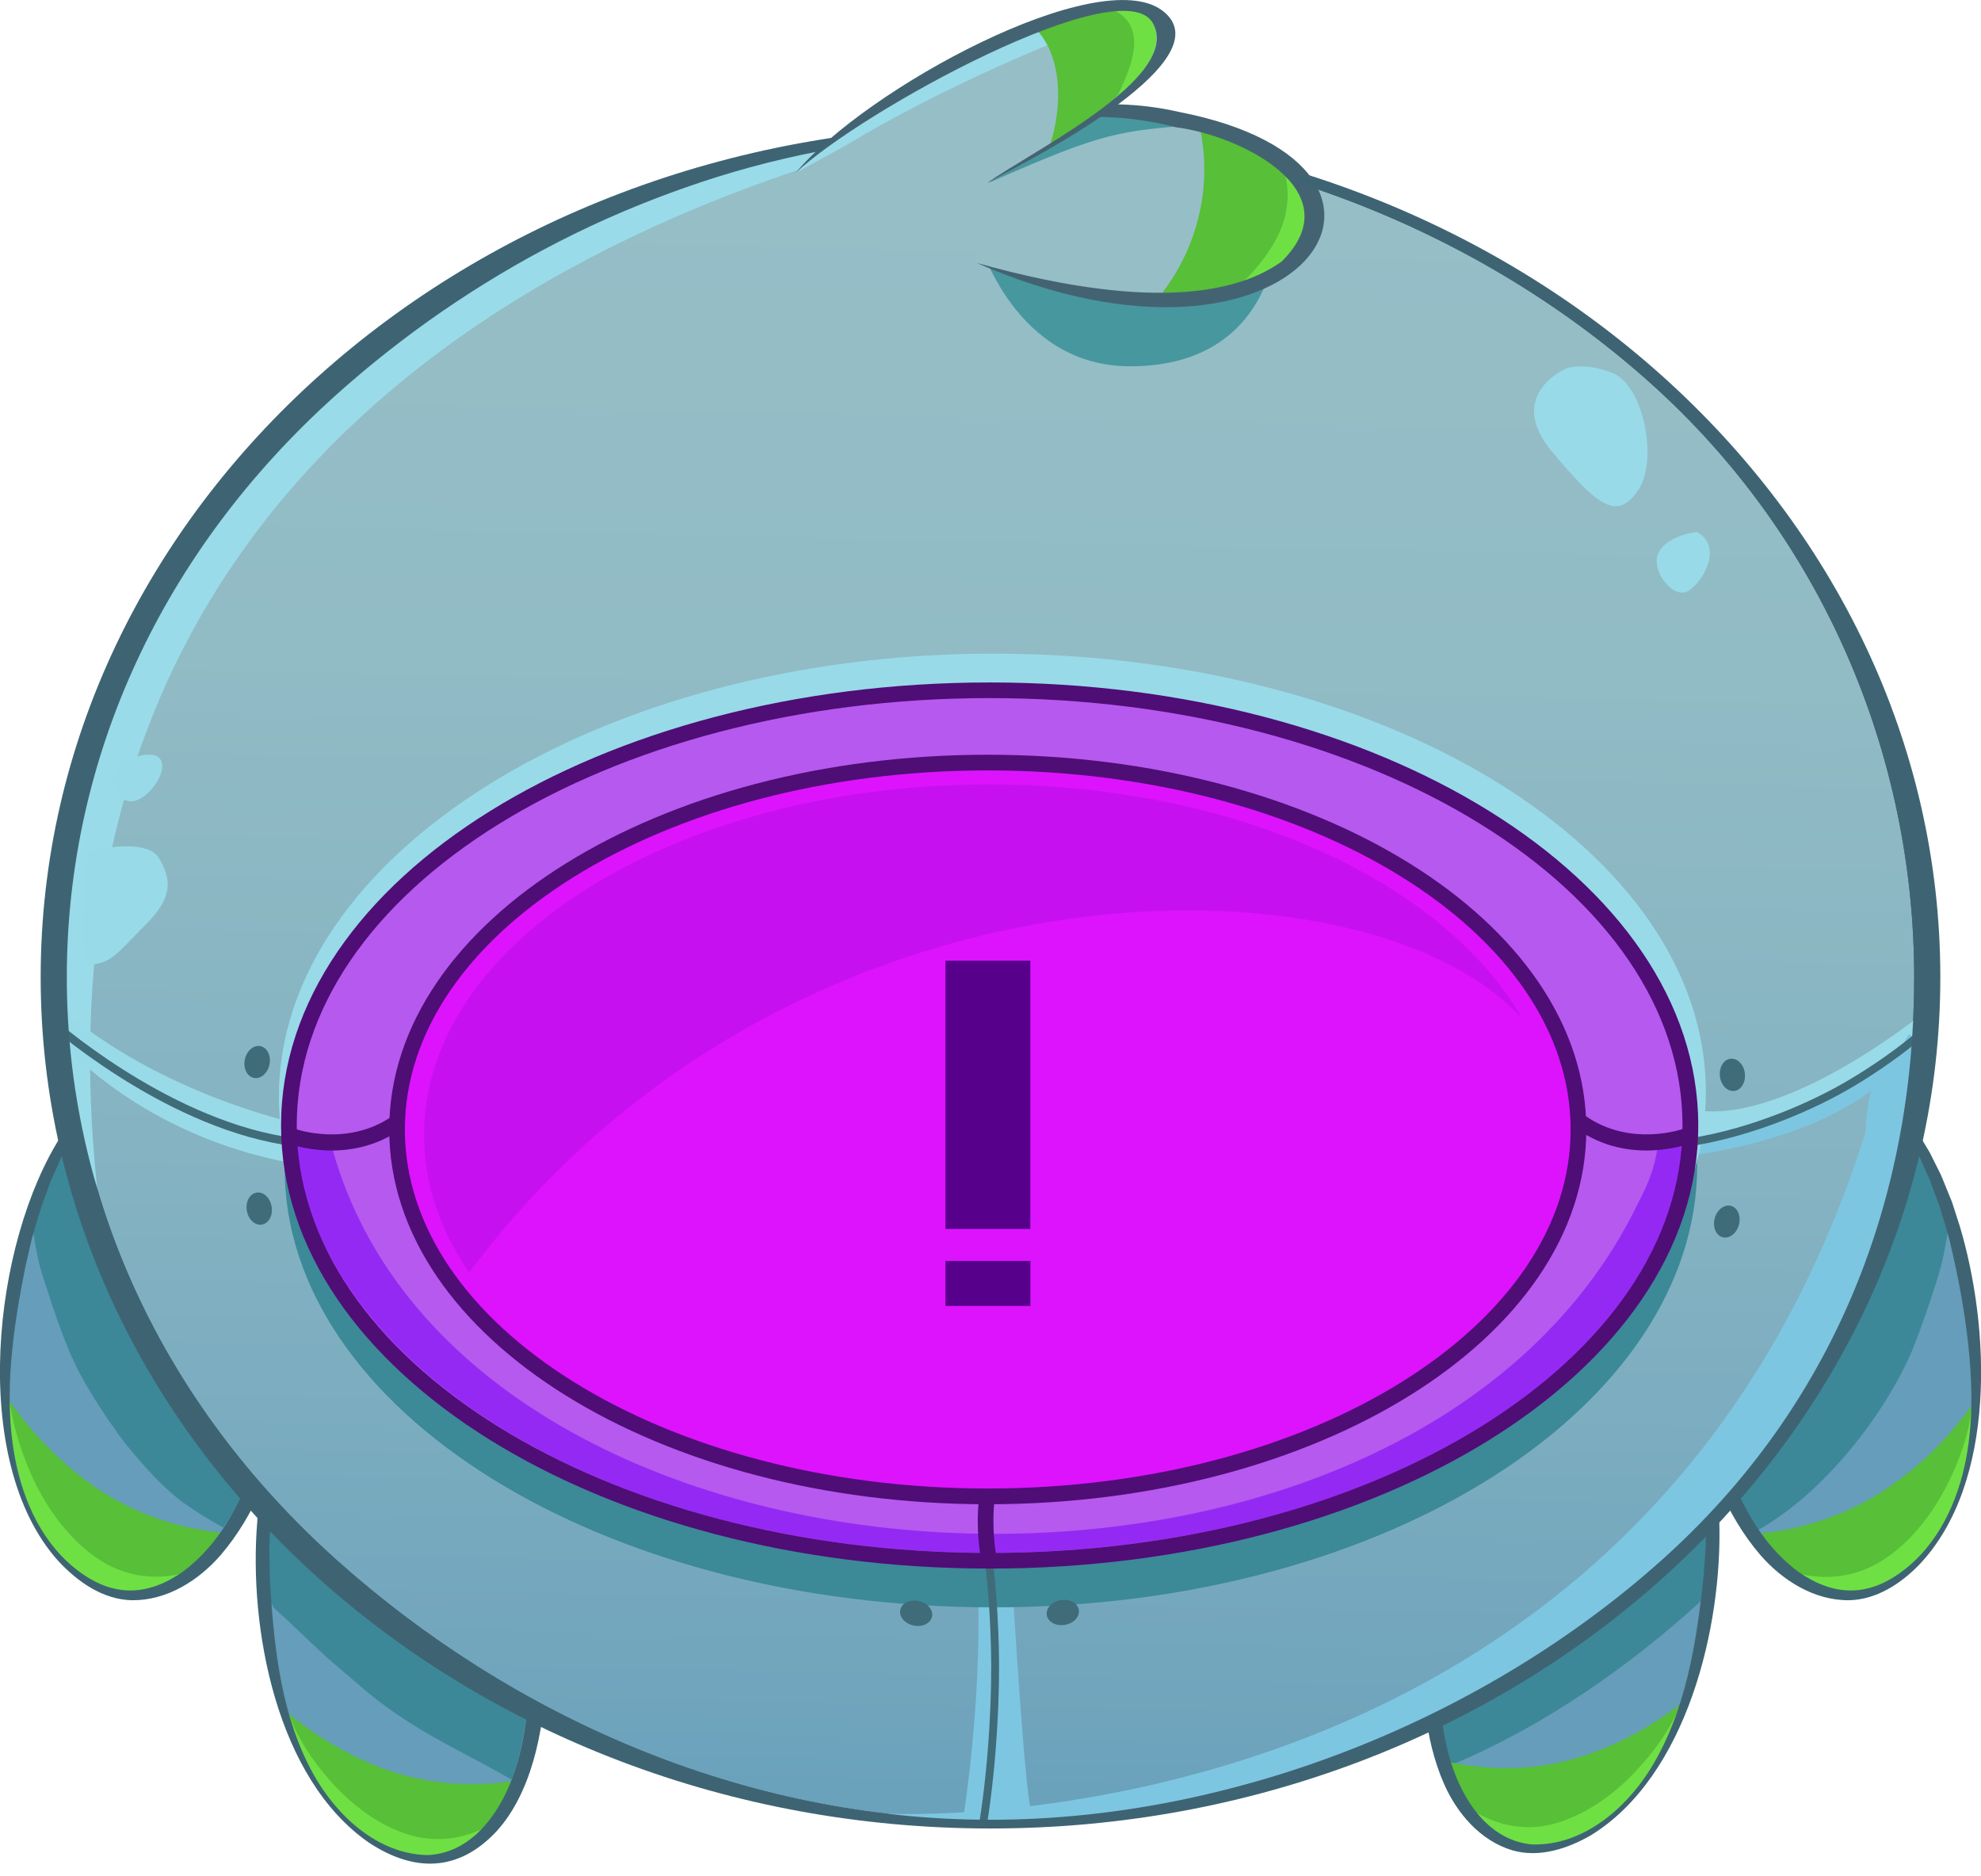 <svg width="132" height="125" viewBox="0 0 132 125" fill="none" xmlns="http://www.w3.org/2000/svg">
<g clip-path="url(#clip0_15217_18103)">
<path d="M122.025 70.556C122.025 70.556 129.201 72.716 131.272 87.093C133.339 101.47 126.739 105.968 123.716 106.27C121.982 106.444 115.63 105.844 112.97 91.804C112.398 88.769 112.235 85.579 112.552 82.688C112.92 79.378 113.923 74.764 116.923 71.648" fill="#659DBA"/>
<path d="M129.132 85.061C128.613 86.71 128.067 88.347 127.417 89.95C125.683 94.061 121.552 99.573 116.903 102.058C112.564 94.653 110.168 80.148 117.105 72.252L122.028 70.556C122.028 70.556 127.119 72.747 129.797 82.014C129.627 83.036 129.449 84.062 129.135 85.057L129.132 85.061Z" fill="#3C8898"/>
<path d="M126.159 98.865C128.253 97.37 129.875 95.717 131.381 93.639C131.09 102.948 126.341 105.898 123.894 106.146C122.81 106.254 119.857 106.045 117.221 102.163C120.391 101.853 123.461 100.792 126.159 98.865Z" fill="#57BF38"/>
<path d="M125.342 104.009C127.247 102.832 128.741 100.905 129.747 98.915C130.568 97.289 131.23 95.481 131.381 93.639C131.427 93.577 131.474 93.519 131.52 93.453C131.23 102.763 126.341 105.898 123.894 106.146C123.143 106.223 121.49 106.146 119.667 104.791C121.572 105.29 123.573 105.101 125.338 104.009H125.342Z" fill="#6FE043"/>
<path d="M109.885 90.008C109.885 90.008 115.831 94.007 113.659 107.714C111.488 121.421 104.191 123.666 101.346 123.085C99.712 122.756 94.084 120.41 95.621 106.843C95.95 103.908 96.705 100.955 97.816 98.4C99.085 95.481 101.303 91.552 104.923 89.555" fill="#659DBA"/>
<path d="M96.77 117.554C102.883 114.999 108.67 110.957 113.535 106.483C115.947 98.988 111.213 91.517 111.503 92.385L104.915 93.209C101.443 95.125 99.093 96.178 98.028 99.039C95.342 106.955 95.048 113.617 96.333 117.732L96.77 117.554V117.554Z" fill="#3C8898"/>
<path d="M105.712 116.911C108.05 116.121 110.179 114.91 112.142 113.4C109.262 122.059 103.901 123.573 101.59 123.089C100.568 122.876 97.92 121.815 96.596 117.391C99.588 118.03 102.697 117.933 105.708 116.911H105.712Z" fill="#57BF38"/>
<path d="M103.518 121.502C105.592 120.952 107.505 119.582 108.983 118.01C110.195 116.725 111.306 115.219 111.964 113.535C112.022 113.489 112.084 113.446 112.142 113.404C109.262 122.063 103.905 123.577 101.594 123.093C100.885 122.942 99.391 122.388 98.102 120.581C99.705 121.61 101.594 122.013 103.518 121.506V121.502Z" fill="#6FE043"/>
<path d="M9.975 70.556C9.975 70.556 2.799 72.716 0.728 87.093C-1.339 101.47 5.261 105.968 8.284 106.27C10.018 106.444 16.37 105.844 19.03 91.804C19.602 88.769 19.765 85.579 19.448 82.688C19.08 79.378 18.077 74.764 15.077 71.648" fill="#659DBA"/>
<path d="M5.919 98.772C3.84 97.258 2.09 95.396 0.596 93.294C0.883 102.72 5.737 105.894 8.168 106.142C9.244 106.254 12.174 106.041 14.795 102.108C11.648 101.795 8.601 100.723 5.919 98.772Z" fill="#57BF38"/>
<path d="M6.732 103.978C4.839 102.786 3.356 100.835 2.357 98.822C1.541 97.177 0.747 94.754 0.596 92.888C0.55 92.826 0.639 93.36 0.596 93.294C0.883 102.72 5.737 105.894 8.168 106.142C8.915 106.219 10.552 106.142 12.364 104.772C10.471 105.279 8.485 105.085 6.732 103.978Z" fill="#6FE043"/>
<path d="M2.868 85.061C3.283 86.369 3.708 87.67 4.192 88.955C4.32 89.288 4.452 89.617 4.583 89.95C4.39 89.462 4.665 90.135 4.734 90.287C4.997 90.871 5.276 91.448 5.594 92.005C6.248 93.151 6.968 94.262 7.738 95.334C7.854 95.497 7.974 95.656 8.09 95.818C8.098 95.826 8.156 95.903 8.203 95.969C8.253 96.031 8.307 96.101 8.311 96.112C8.404 96.228 8.497 96.344 8.594 96.461C9 96.956 9.418 97.444 9.852 97.916C10.293 98.396 10.75 98.865 11.237 99.302C11.439 99.484 11.652 99.658 11.857 99.836C11.864 99.844 11.892 99.863 11.919 99.886C12.004 99.948 12.128 100.045 12.166 100.072C13.03 100.695 13.943 101.249 14.876 101.764C16.359 99.693 17.76 96.499 18.685 91.595C19.239 88.684 19.394 85.626 19.084 82.85C18.732 79.676 17.768 75.252 14.892 72.259L9.968 70.564C9.968 70.564 4.877 72.755 2.199 82.022C2.369 83.044 2.547 84.07 2.861 85.064L2.868 85.061Z" fill="#3C8898"/>
<path d="M22.386 90.352C22.386 90.352 16.242 94.037 17.706 107.841C19.165 121.645 26.338 124.262 29.21 123.828C30.859 123.581 36.6 121.533 35.768 107.903C35.59 104.957 34.99 101.965 34.01 99.36C32.895 96.379 30.879 92.342 27.368 90.159" fill="#659DBA"/>
<path d="M25.262 117.716C22.99 116.841 20.946 115.575 19.08 114.031C21.499 122.458 26.721 124.177 29.029 123.832C30.05 123.677 32.718 122.799 34.246 118.641C31.258 119.094 28.192 118.85 25.262 117.716Z" fill="#57BF38"/>
<path d="M27.201 122.218C25.177 121.591 23.358 120.178 21.972 118.599C20.841 117.31 19.816 115.812 19.247 114.166C19.188 114.12 19.13 114.077 19.076 114.027C21.495 122.454 26.718 124.173 29.025 123.828C29.733 123.724 31.235 123.267 32.597 121.606C30.964 122.508 29.079 122.799 27.201 122.214V122.218Z" fill="#6FE043"/>
<path d="M34.064 118.541C33.476 118.219 32.899 117.879 32.307 117.561C31.15 116.946 29.984 116.346 28.843 115.695C27.747 115.072 26.686 114.399 25.672 113.655C25.39 113.446 25.107 113.234 24.832 113.013C24.759 112.955 24.302 112.575 24.267 112.548C23.837 112.165 22.223 110.814 21.797 110.427C20.272 109.041 19.746 108.461 18.213 107.079C17.981 106.61 17.934 106.312 17.725 105.832C17.501 96.418 20.651 92.64 20.651 92.64L27.19 93.805C30.557 95.899 32.849 97.072 33.763 99.983C35.411 105.24 35.241 109.808 35.276 110.992C35.392 114.674 34.196 118.606 34.061 118.537L34.064 118.541Z" fill="#3C8898"/>
<path d="M9.991 70.606C9.031 71.025 8.145 71.729 7.398 72.457C7.034 72.786 6.643 73.262 6.314 73.63C6 74.059 5.652 74.462 5.377 74.919L5.029 75.453L4.854 75.72L4.699 75.999C4.498 76.374 4.289 76.746 4.096 77.121L3.565 78.287C3.31 78.813 3.089 79.525 2.872 80.075C2.721 80.458 2.427 81.499 2.299 81.906C2.048 82.707 1.893 83.582 1.688 84.395C0.859 88.576 0.217 92.923 0.995 97.157C1.545 100.065 2.903 102.991 5.354 104.752C7.653 106.428 9.902 106.305 12.201 104.694C15.616 102.135 17.052 97.769 18.039 93.77C19.258 88.804 19.537 83.559 18.337 78.561C17.737 76.068 16.727 73.641 15.039 71.679L15.112 71.605C17.675 74.052 18.976 77.524 19.618 80.942C20.458 85.27 20.172 89.764 19.119 94.03C18.279 97.448 17.029 100.893 14.702 103.599C13.231 105.298 11.114 106.63 8.803 106.606C6.848 106.572 5.145 105.356 3.871 103.978C-2.102 97.324 -0.484 82.734 4.099 75.635C4.285 75.302 4.634 74.861 4.85 74.547C5.632 73.494 6.573 72.515 7.63 71.733C8.334 71.207 9.108 70.761 9.952 70.506L9.983 70.606H9.991Z" fill="#3E6473"/>
<path d="M122.04 70.506C123.205 70.862 124.223 71.567 125.137 72.356C125.872 73.007 126.561 73.761 127.146 74.551C127.281 74.745 127.599 75.174 127.727 75.356C128.009 75.828 128.307 76.297 128.582 76.773C128.698 77.013 129.217 78.039 129.321 78.252C129.399 78.441 129.619 78.964 129.697 79.169C129.786 79.378 129.983 79.885 130.072 80.087C130.127 80.276 130.51 81.437 130.576 81.654C132.612 88.421 133.068 98.745 127.905 104.218C126.674 105.492 125.036 106.575 123.201 106.606C120.89 106.626 118.777 105.294 117.302 103.599C114.976 100.893 113.725 97.448 112.885 94.03C111.832 89.768 111.546 85.27 112.386 80.942C113.028 77.524 114.329 74.052 116.892 71.605L116.965 71.679C115.277 73.641 114.271 76.068 113.667 78.561C112.467 83.563 112.746 88.804 113.965 93.77C114.948 97.769 116.385 102.139 119.803 104.694C122.098 106.301 124.343 106.432 126.65 104.752C129.101 102.991 130.459 100.068 131.009 97.157C131.489 94.626 131.419 92.017 131.141 89.47C130.877 87.132 130.436 84.805 129.879 82.521C129.732 81.941 129.407 80.954 129.24 80.373C129.031 79.823 128.779 79.123 128.57 78.577C128.47 78.348 128.017 77.361 127.908 77.125C127.665 76.657 127.401 76.188 127.15 75.72C126.755 75.112 126.341 74.447 125.884 73.881C125.795 73.765 125.594 73.498 125.481 73.386C125.365 73.27 124.978 72.786 124.839 72.677C124.312 72.147 123.751 71.659 123.136 71.23C122.776 71.001 122.412 70.761 122.021 70.603L122.052 70.502L122.04 70.506Z" fill="#3E6473"/>
<path d="M109.916 89.965C110.884 90.615 111.616 91.548 112.227 92.524C112.715 93.325 113.137 94.208 113.446 95.094C113.516 95.311 113.686 95.787 113.752 95.996C113.876 96.507 114.016 97.022 114.136 97.529C114.174 97.784 114.36 98.868 114.395 99.089C114.445 99.542 114.492 100.208 114.534 100.661L114.561 100.978V101.292C114.782 108.364 112.413 118.305 106.026 122.253C104.474 123.155 102.569 123.786 100.773 123.267C98.648 122.632 97.092 120.817 96.221 118.846C94.858 115.719 94.688 112.215 94.881 108.855C95.125 104.659 96.135 100.475 98.129 96.759C99.685 93.817 101.861 91.014 104.896 89.512L104.946 89.605C102.856 90.925 101.253 92.857 100.006 94.963C97.502 99.19 96.287 104.052 95.996 108.925C95.841 111.348 95.838 113.81 96.36 116.191C96.987 119.137 98.787 122.582 102.097 122.876C105.418 122.965 108.252 120.577 109.947 117.886C112.347 114.031 113.048 109.417 113.52 104.977C113.559 104.175 113.667 103.335 113.663 102.53C113.659 102.124 113.69 101.094 113.656 100.695C113.563 97.963 113.075 95.191 111.836 92.737C111.519 92.117 111.124 91.483 110.69 90.933C110.427 90.623 110.164 90.302 109.85 90.046L109.908 89.957L109.916 89.965Z" fill="#3E6473"/>
<path d="M22.413 90.399C21.786 90.871 21.232 91.568 20.779 92.21C20.446 92.683 20.121 93.267 19.862 93.794C19.777 93.937 19.672 94.188 19.606 94.347C18.805 96.209 18.321 98.214 18.128 100.235C18.101 100.444 18.054 100.943 18.031 101.145C18.019 101.721 17.942 102.712 17.946 103.281C17.977 104.09 17.953 104.926 18.012 105.732C18.283 109.99 18.778 114.406 20.884 118.196C22.436 120.968 25.146 123.503 28.467 123.585C31.788 123.461 33.763 120.112 34.541 117.201C35.183 114.852 35.307 112.394 35.28 109.966C35.226 104.292 33.941 98.474 30.735 93.724C29.81 92.369 28.684 91.165 27.341 90.209L27.395 90.12C31.099 92.222 33.31 96.155 34.742 100.037C36.91 105.91 37.544 117.116 33.085 122.001C30.546 124.723 27.592 124.738 24.584 122.756C18.41 118.486 16.556 108.434 17.141 101.381L17.16 101.067L17.203 100.754C17.249 100.444 17.334 99.813 17.377 99.503C17.427 99.058 17.675 98.09 17.76 97.645C17.903 97.142 18.07 96.635 18.221 96.132C18.302 95.915 18.488 95.462 18.569 95.249C18.751 94.757 19.022 94.293 19.246 93.821C19.61 93.201 20.024 92.535 20.485 91.99C21.015 91.339 21.631 90.743 22.355 90.31L22.409 90.399H22.413Z" fill="#3E6473"/>
<path d="M66 121.618C100.827 121.618 129.097 96.333 129.097 65.102C129.097 33.871 100.827 8.586 66 8.586C31.173 8.586 2.903 33.867 2.903 65.102C2.903 96.337 31.173 121.618 66 121.618Z" fill="url(#paint0_linear_15217_18103)"/>
<path d="M66 8.973C82.467 8.973 98.33 15.097 109.963 25.51C121.552 35.888 127.548 50.447 127.548 65.102C127.548 79.757 122.327 93.542 110.737 103.92C99.105 114.337 82.467 121.231 66 121.231C49.533 121.231 34.057 114.333 22.425 103.92C10.835 93.542 4.452 79.757 4.452 65.102C4.452 50.447 10.835 36.662 22.425 26.284C34.057 15.867 49.533 8.973 66 8.973M66 8.586C31.173 8.586 2.903 33.867 2.903 65.102C2.903 96.337 31.173 121.618 66 121.618C100.827 121.618 129.097 96.333 129.097 65.102C129.097 33.871 100.827 8.586 66 8.586V8.586Z" fill="#3E6473"/>
<path d="M66 121.812C31.103 121.812 2.71 96.372 2.71 65.102C2.71 33.832 31.103 8.392 66 8.392C100.897 8.392 129.29 33.832 129.29 65.102C129.29 96.372 100.897 121.812 66 121.812ZM66 8.779C31.316 8.779 3.097 34.045 3.097 65.102C3.097 96.159 31.316 121.425 66 121.425C100.684 121.425 128.903 96.159 128.903 65.102C128.903 34.045 100.684 8.779 66 8.779V8.779Z" fill="#3E6473"/>
<path d="M90.035 116.748C68.005 124.173 59.152 120.825 59.152 120.825C59.152 120.825 109.181 123.449 124.301 75.437C124.595 68.551 128.079 70.092 128.234 68.551C127.715 72.577 128.234 100.626 90.035 116.748Z" fill="#7DC6E1"/>
<path d="M6.48 79.181C3.62958e-06 18.979 61.401 9.395 65.276 7.905C51.523 9.205 6.008 19.986 3.964 63.077C3.546 71.853 6.48 79.177 6.48 79.177V79.181Z" fill="#99DBE9"/>
<path d="M113.079 35.435C113.079 35.435 111.112 35.632 110.52 36.813C109.932 37.994 111.503 39.96 112.487 39.372C113.47 38.779 114.848 36.422 113.075 35.439L113.079 35.435Z" fill="#98DAE8"/>
<path d="M104.226 24.616C104.226 24.616 100.293 26.384 103.44 30.124C106.587 33.863 107.768 34.649 109.142 32.683C110.52 30.716 109.537 25.603 107.373 24.813C105.209 24.027 104.226 24.616 104.226 24.616V24.616Z" fill="#98DAE8"/>
<path d="M5.872 56.733C5.872 56.733 9.708 55.699 10.595 57.174C11.481 58.649 11.481 59.83 9.708 61.599C7.935 63.368 7.494 64.107 6.166 64.254C4.839 64.401 5.872 56.729 5.872 56.729" fill="#98DAE8"/>
<path d="M7.994 50.834C7.994 50.834 10.061 49.8 10.649 50.539C11.241 51.279 10.057 53.048 9.027 53.342C7.994 53.636 6.96 52.308 7.994 50.834V50.834Z" fill="#98DAE8"/>
<path d="M67.541 106.943C67.541 106.943 68.326 119.81 68.721 120.693C66.36 121.185 64.204 120.987 64.204 120.987C64.204 120.987 65.377 113.729 65.183 106.254C67.25 106.057 67.544 106.943 67.544 106.943" fill="#7DC6E1"/>
<path d="M127.533 67.963C127.533 67.963 119.075 74.679 113.272 73.993C113.272 74.779 112.943 75.929 112.943 75.929C112.943 75.929 122.187 73.862 126.221 70.126C128.071 69.457 127.529 67.966 127.529 67.966L127.533 67.963Z" fill="#98DAE8"/>
<path d="M127.355 69.11C127.355 69.11 121.677 74.407 112.743 76.06C112.743 76.837 112.258 77.032 112.258 77.032C112.258 77.032 122.013 76.06 126.289 71.154C127.259 67.943 127.355 69.11 127.355 69.11Z" fill="#7DC6E1"/>
<path d="M113.09 77.636C113.09 93.65 92.478 107.079 66.178 107.079C39.879 107.079 18.968 93.848 18.968 77.834C18.968 61.819 39.879 49.088 66.178 49.088C92.478 49.088 113.09 61.622 113.09 77.636Z" fill="#3C8998"/>
<path d="M113.667 72.747C113.667 88.761 92.497 102.058 66.197 102.058C39.898 102.058 18.581 89.079 18.581 73.061C18.581 57.043 39.902 43.544 66.197 43.544C92.493 43.544 113.667 56.733 113.667 72.743V72.747Z" fill="#98DAE8"/>
<path d="M66.046 103.974C91.835 103.974 112.738 90.991 112.738 74.981C112.738 58.97 91.835 45.987 66.046 45.987C40.258 45.987 19.355 58.97 19.355 74.981C19.355 90.991 40.258 103.974 66.046 103.974V103.974Z" fill="#B659EF"/>
<path d="M111.097 75.677C111.089 75.972 110.543 75.581 110.516 75.871C110.334 77.624 109.928 78.666 109.111 80.23C93.697 111.945 29.818 108.321 21.921 75.65C21.039 75.581 20.508 75.526 19.63 75.465C20.485 91.01 40.699 103.452 65.942 103.452C91.184 103.452 112.254 90.921 112.39 74.981C112.064 75.29 112.134 75.639 111.484 75.484L111.097 75.677Z" fill="#9529F4"/>
<path d="M65.806 99.871C87.4 99.871 104.903 88.865 104.903 75.29C104.903 61.715 87.397 50.71 65.806 50.71C44.216 50.71 26.71 61.715 26.71 75.29C26.71 88.865 44.216 99.871 65.806 99.871Z" fill="#DD13FD"/>
<path fill-rule="evenodd" clip-rule="evenodd" d="M38.261 58.405C31.223 62.776 26.977 68.741 26.977 75.244C26.977 81.747 31.223 87.716 38.261 92.083C45.29 96.445 55.03 99.163 65.818 99.163C76.606 99.163 86.35 96.445 93.376 92.083C100.409 87.712 104.656 81.747 104.656 75.244C104.656 68.741 100.409 62.776 93.376 58.405C86.35 54.043 76.606 51.325 65.818 51.325C55.03 51.325 45.29 54.043 38.261 58.405V58.405ZM37.711 57.519C44.93 53.036 54.867 50.28 65.818 50.28C76.769 50.28 86.71 53.036 93.925 57.519C101.137 61.997 105.701 68.249 105.701 75.244C105.701 82.239 101.137 88.494 93.925 92.973C86.706 97.456 76.769 100.212 65.818 100.212C54.867 100.212 44.926 97.456 37.711 92.973C30.499 88.494 25.936 82.243 25.936 75.244C25.936 68.245 30.499 61.993 37.711 57.519V57.519Z" fill="#4F0D76"/>
<path fill-rule="evenodd" clip-rule="evenodd" d="M65.218 99.952C65.218 99.952 65.218 99.952 65.737 100.022C66.083 100.071 66.255 100.094 66.255 100.092V100.107C66.255 100.107 66.252 100.134 66.248 100.161C66.244 100.208 66.236 100.281 66.228 100.378C66.213 100.572 66.198 100.854 66.194 101.21C66.19 101.923 66.236 102.917 66.457 104.048L65.431 104.245C65.199 103.034 65.145 101.965 65.152 101.203C65.152 100.819 65.172 100.51 65.191 100.297C65.199 100.188 65.207 100.107 65.214 100.045C65.214 100.014 65.218 99.995 65.222 99.975C65.222 99.968 65.222 99.96 65.222 99.956V99.948L65.218 99.952Z" fill="#4F0D76"/>
<path fill-rule="evenodd" clip-rule="evenodd" d="M19.355 76.218C19.355 76.218 19.355 76.218 19.506 75.709C19.606 75.37 19.657 75.201 19.657 75.201H19.664C19.664 75.201 19.678 75.209 19.689 75.213C19.714 75.221 19.75 75.232 19.8 75.248C19.901 75.276 20.048 75.32 20.235 75.364C20.612 75.451 21.151 75.542 21.784 75.566C23.052 75.614 24.68 75.387 26.185 74.323L26.71 75.224C24.985 76.444 23.145 76.691 21.751 76.639C21.054 76.611 20.461 76.512 20.041 76.416C19.833 76.369 19.664 76.321 19.545 76.289C19.488 76.273 19.441 76.257 19.409 76.246C19.394 76.242 19.38 76.238 19.373 76.234H19.358L19.355 76.218Z" fill="#4F0D76"/>
<path fill-rule="evenodd" clip-rule="evenodd" d="M112.452 76.218C112.452 76.218 112.452 76.218 112.301 75.709C112.2 75.37 112.15 75.201 112.15 75.201H112.143C112.143 75.201 112.128 75.209 112.118 75.213C112.092 75.221 112.056 75.232 112.006 75.248C111.906 75.276 111.758 75.32 111.571 75.364C111.194 75.451 110.655 75.542 110.023 75.566C108.754 75.614 107.127 75.387 105.621 74.323L105.097 75.224C106.821 76.444 108.661 76.691 110.055 76.639C110.752 76.611 111.345 76.512 111.765 76.416C111.974 76.369 112.143 76.321 112.261 76.289C112.319 76.273 112.365 76.257 112.398 76.246C112.412 76.242 112.427 76.238 112.434 76.234H112.448L112.452 76.218Z" fill="#4F0D76"/>
<path d="M115.564 72.677C116.021 72.623 116.334 72.097 116.265 71.504C116.195 70.912 115.761 70.475 115.305 70.533C114.848 70.587 114.534 71.114 114.604 71.706C114.674 72.298 115.103 72.736 115.564 72.677Z" fill="#406B79"/>
<path d="M115.87 81.592C116.021 81.016 115.785 80.45 115.339 80.334C114.894 80.218 114.407 80.59 114.256 81.166C114.101 81.743 114.341 82.308 114.786 82.424C115.231 82.544 115.719 82.169 115.87 81.592Z" fill="#406B79"/>
<path d="M17.458 81.581C17.915 81.499 18.198 80.961 18.097 80.373C17.996 79.784 17.543 79.37 17.087 79.452C16.63 79.533 16.347 80.071 16.448 80.659C16.549 81.248 17.001 81.662 17.458 81.581Z" fill="#406B79"/>
<path d="M17.954 70.924C18.078 70.339 17.81 69.79 17.358 69.693C16.905 69.6 16.44 69.995 16.316 70.579C16.192 71.164 16.459 71.713 16.912 71.81C17.365 71.903 17.83 71.508 17.954 70.924Z" fill="#406B79"/>
<path d="M19.142 77.427C9.472 75.569 4.339 69.677 4.339 69.677L4.49 67.513C4.49 67.513 9.468 72.093 18.976 74.648C18.964 75.681 19.107 76.726 19.138 77.423L19.142 77.427Z" fill="#98DAE8"/>
<path fill-rule="evenodd" clip-rule="evenodd" d="M3.101 68.153C3.101 68.153 3.101 68.153 3.274 67.948L3.447 67.742H3.451L3.467 67.758C3.467 67.758 3.503 67.79 3.53 67.814C3.585 67.863 3.668 67.935 3.778 68.028C3.995 68.213 4.314 68.475 4.728 68.798C5.547 69.443 6.73 70.313 8.164 71.228C11.036 73.058 14.917 75.049 18.968 75.722L18.881 76.258C14.728 75.569 10.78 73.538 7.88 71.688C6.426 70.761 5.232 69.878 4.401 69.229C3.983 68.903 3.66 68.637 3.439 68.447C3.329 68.355 3.242 68.282 3.187 68.23C3.16 68.205 3.136 68.185 3.12 68.173L3.105 68.157H3.097L3.101 68.153Z" fill="#406B79"/>
<path fill-rule="evenodd" clip-rule="evenodd" d="M127.459 68.977L127.63 69.174L127.8 69.372H127.796L127.781 69.387C127.781 69.387 127.75 69.414 127.722 69.433C127.672 69.476 127.599 69.538 127.502 69.615C127.308 69.774 127.022 69.999 126.654 70.273C125.919 70.823 124.854 71.567 123.538 72.356C120.906 73.928 116.864 75.67 112.788 76.332L112.703 75.817C116.69 75.17 120.67 73.463 123.267 71.907C124.568 71.133 125.617 70.397 126.341 69.856C126.701 69.585 126.983 69.364 127.173 69.209C127.266 69.132 127.339 69.073 127.386 69.031C127.409 69.012 127.428 68.996 127.44 68.984L127.452 68.973L127.459 68.977Z" fill="#406B79"/>
<path fill-rule="evenodd" clip-rule="evenodd" d="M65.675 104.396L65.934 104.365C66.194 104.334 66.194 104.334 66.194 104.334V104.361C66.194 104.361 66.201 104.4 66.205 104.435C66.213 104.497 66.252 104.81 66.263 104.93C66.287 105.174 66.321 105.53 66.356 105.983C66.43 106.889 66.511 108.178 66.554 109.719C66.639 112.8 66.418 117.418 65.776 121.471L65.261 121.39C65.896 117.379 66.116 112.8 66.031 109.734C65.989 108.201 65.907 106.924 65.834 106.026C65.799 105.577 65.764 105.225 65.741 104.985C65.729 104.865 65.718 104.772 65.714 104.71C65.714 104.679 65.679 104.439 65.675 104.423L65.702 104.625L65.671 104.4L65.675 104.396Z" fill="#406B79"/>
<path d="M70.955 108.248C71.543 108.151 71.961 107.702 71.884 107.245C71.806 106.788 71.268 106.502 70.68 106.599C70.092 106.695 69.674 107.145 69.751 107.601C69.828 108.058 70.366 108.348 70.955 108.248Z" fill="#406B79"/>
<path d="M62.102 107.702C62.199 107.249 61.804 106.781 61.223 106.657C60.639 106.529 60.089 106.792 59.989 107.245C59.892 107.698 60.286 108.166 60.867 108.29C61.452 108.418 62.001 108.155 62.102 107.702Z" fill="#406B79"/>
<path d="M84.948 16.533C84.948 16.533 84.391 24.403 75.31 24.403C67.637 24.403 65.276 16.142 65.276 16.142L84.948 16.537V16.533Z" fill="#47979E"/>
<path d="M65.079 17.516C78.848 22.239 85.734 19.092 86.911 16.533C90.844 8.075 73.142 7.289 73.142 7.289C73.142 7.289 67.634 7.486 63.108 10.239" fill="#96BEC7"/>
<path d="M66.101 12.085C73.835 8.663 74.621 8.764 79.905 8.288C76.463 7.436 73.15 7.289 73.15 7.289C73.15 7.289 67.641 7.486 63.116 10.239L65.083 10.761C65.516 9.972 65.28 12.449 66.101 12.085V12.085Z" fill="#47979E"/>
<path d="M79.901 8.288C80.834 12.279 79.835 16.393 77.435 19.525C82.757 19.634 85.622 17.899 86.319 16.39C88.099 11.439 83.849 9.151 79.901 8.288V8.288Z" fill="#57BF38"/>
<path d="M85.2 10.645C85.316 10.893 85.394 10.943 85.486 11.199C85.874 12.232 85.881 13.316 85.63 14.381C85.219 16.111 83.93 17.748 82.626 18.983C84.902 18.368 86.23 17.338 86.683 16.397C88.115 14.474 86.895 11.911 85.2 10.649V10.645Z" fill="#6FE043"/>
<path d="M65.079 17.516C70.804 19.115 80.28 21.097 85.405 17.419C90.17 12.693 82.568 8.992 78.341 8.477C73.169 7.123 67.823 7.804 63.112 10.239C67.61 7.212 73.27 6.248 78.542 7.452C97.386 11.117 86.555 26.934 65.079 17.516H65.083H65.079Z" fill="#446372"/>
<path d="M65.768 12.205C72.406 8.814 77.667 4.796 77.632 2.923C77.83 -2.733 68.775 1.622 64.637 3.546C63.364 4.138 62.145 4.843 60.991 5.648C58.858 7.138 55.696 8.791 53.493 11.288" fill="#96BEC7"/>
<path d="M75.852 0.697C68.714 0.139 58.541 6.271 53.013 11.524L56.327 9.705C62.818 5.806 70.219 2.659 75.852 0.697V0.697Z" fill="#99DBE9"/>
<path d="M68.656 1.583C70.784 3.348 70.908 6.937 69.883 9.917C78.96 4.452 78.999 -2.226 68.656 1.583Z" fill="#57BF38"/>
<path d="M73.668 0.468C76.738 1.432 75.449 4.459 74.276 6.739C77.764 4.208 78.414 0.012 73.668 0.468V0.468Z" fill="#6FE043"/>
<path d="M77.439 0.697C73.192 -2.474 57.678 5.903 53.013 11.524C57.337 7.421 74.768 -2.11 76.819 1.541C78.871 5.191 68.427 10.231 65.768 12.205C69.356 10.301 81.685 3.867 77.439 0.697V0.697Z" fill="#446372"/>
<path d="M2.903 65.102C2.903 96.333 31.173 121.618 66 121.618C66.07 121.618 66.139 121.614 66.209 121.614L66.046 121.231C66.046 121.231 66.016 121.231 66 121.231C49.533 121.231 34.057 114.333 22.425 103.92C10.835 93.542 4.452 79.757 4.452 65.102C4.452 50.447 10.835 36.662 22.425 26.284C31.305 18.333 42.426 12.437 54.519 10.088L55.324 9.391C25.576 13.939 2.903 37.13 2.903 65.102Z" fill="#3E6473"/>
<path d="M86.315 11.578L86.729 12.259C95.392 15.07 103.359 19.599 109.963 25.51C121.552 35.888 127.548 50.446 127.548 65.102C127.548 79.757 122.326 93.542 110.737 103.92C99.105 114.337 82.467 121.231 66 121.231C65.868 121.231 65.737 121.223 65.605 121.208L65.539 121.606C65.694 121.61 65.845 121.618 66 121.618C100.827 121.618 129.097 96.333 129.097 65.102C129.097 40.243 111.186 19.154 86.315 11.582V11.578Z" fill="#3E6473"/>
<path fill-rule="evenodd" clip-rule="evenodd" d="M33.201 54.921C24.84 60.112 19.773 67.219 19.773 74.981C19.773 82.742 24.84 89.845 33.201 95.04C41.555 100.227 53.129 103.455 65.942 103.455C78.755 103.455 90.329 100.231 98.683 95.04C107.044 89.845 112.111 82.742 112.111 74.981C112.111 67.219 107.044 60.116 98.683 54.921C90.329 49.734 78.755 46.506 65.942 46.506C53.129 46.506 41.555 49.73 33.201 54.921V54.921ZM32.652 54.035C41.195 48.728 52.97 45.465 65.946 45.465C78.921 45.465 90.693 48.728 99.236 54.035C107.772 59.334 113.16 66.728 113.16 74.981C113.16 83.234 107.776 90.627 99.236 95.927C90.693 101.234 78.918 104.497 65.946 104.497C52.974 104.497 41.199 101.234 32.652 95.927C24.116 90.623 18.728 83.234 18.728 74.981C18.728 66.728 24.112 59.334 32.652 54.035V54.035Z" fill="#4F0D76"/>
<path d="M101.419 67.854C96.259 58.77 82.308 52.258 65.906 52.258C45.115 52.258 28.258 62.718 28.258 75.618C28.258 78.868 29.328 81.963 31.259 84.774C52.493 56.31 91.024 56.377 101.415 67.854H101.419Z" fill="#980BD3" fill-opacity="0.32"/>
<path d="M68.655 64H63V81.87H68.655V64Z" fill="#56008B"/>
<path d="M68.66 84H63V87H68.66V84Z" fill="#56008B"/>
</g>
<defs>
<linearGradient id="paint0_linear_15217_18103" x1="64.746" y1="125.381" x2="67.123" y2="11.272" gradientUnits="userSpaceOnUse">
<stop stop-color="#669FBA"/>
<stop offset="0.13" stop-color="#72A6BD"/>
<stop offset="0.42" stop-color="#85B3C2"/>
<stop offset="0.71" stop-color="#91BBC5"/>
<stop offset="1" stop-color="#96BEC7"/>
</linearGradient>
<clipPath id="clip0_15217_18103">
<rect width="132" height="124.157" fill="white"/>
</clipPath>
</defs>
</svg>
